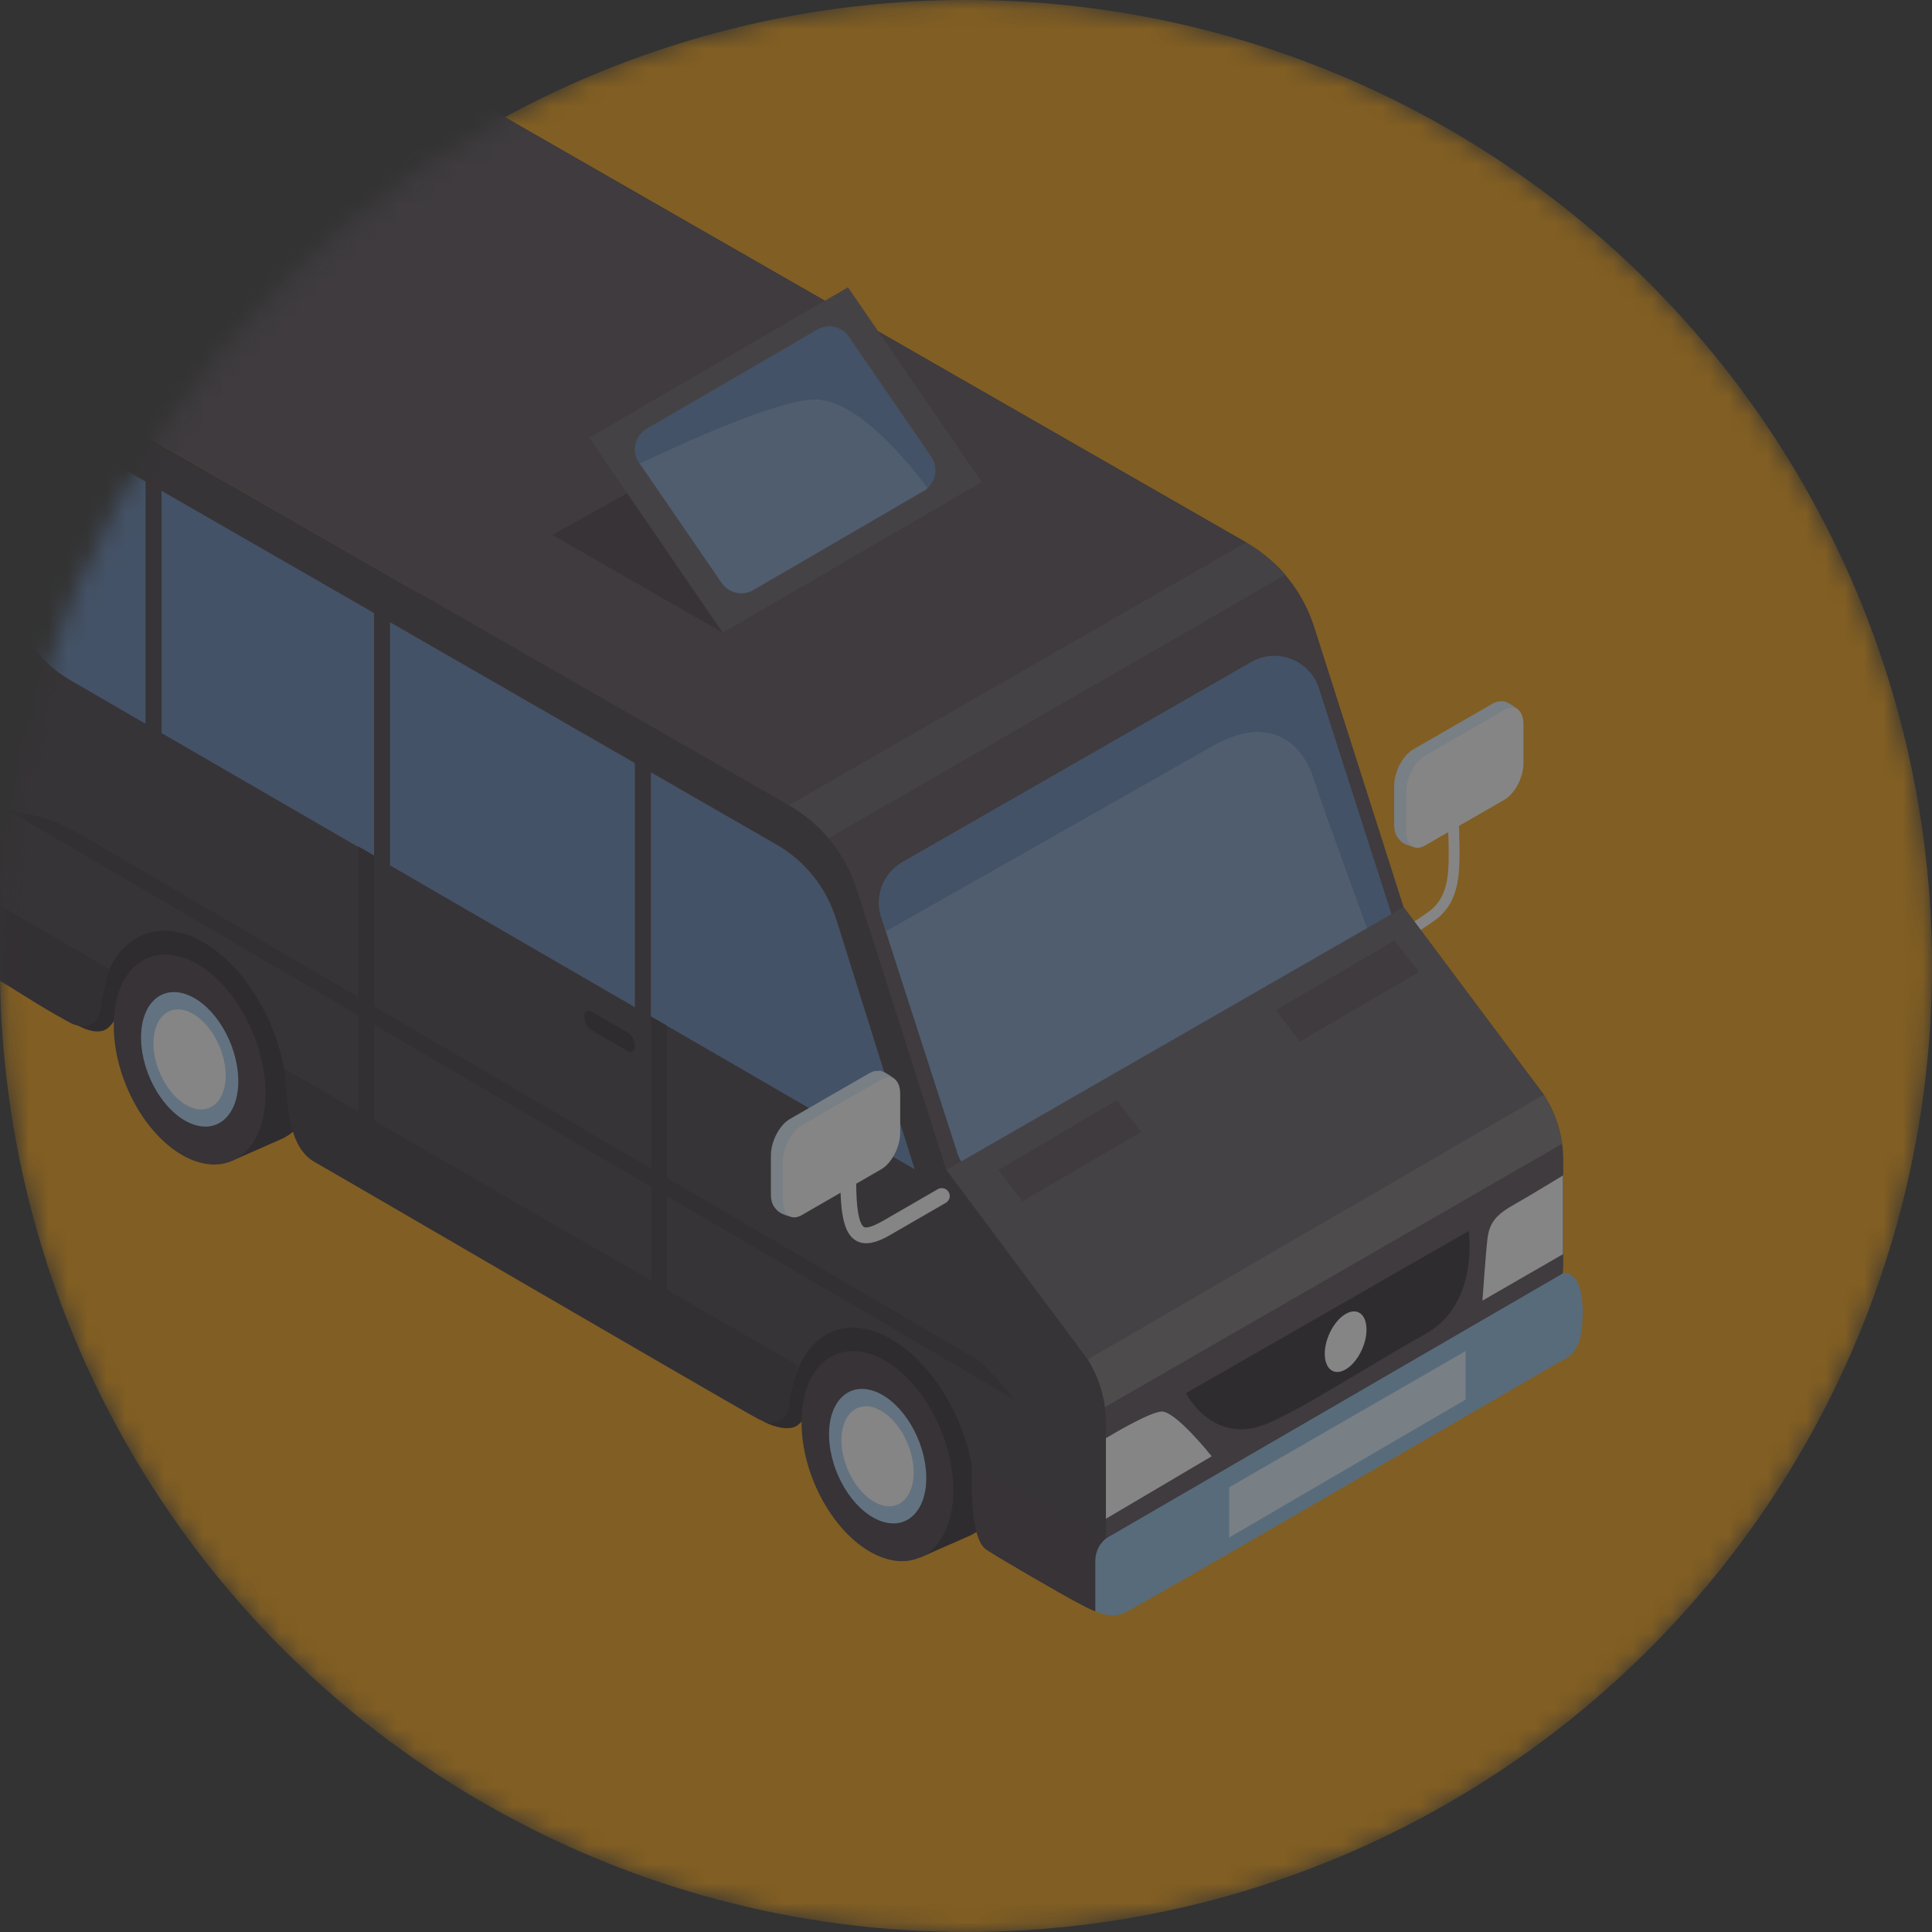 <svg width="100" height="100" viewBox="0 0 100 100" fill="none" xmlns="http://www.w3.org/2000/svg">
<rect x="0" y="0" width="100" height="100" fill="#333333" stroke="none"/>
<g style="mix-blend-mode:luminosity" opacity="0.4">
<mask id="mask0_501_559" style="mask-type:alpha" maskUnits="userSpaceOnUse" x="0" y="0" width="100" height="100">
<circle cx="50" cy="50" r="50" fill="#D9D9D9"/>
</mask>
<g mask="url(#mask0_501_559)">
<circle cx="50" cy="50" r="50" fill="#F59E0B"/>
<path d="M6.242 52.021C6.242 52.021 5.962 53.201 5.282 53.361C4.602 53.521 3.742 52.901 3.742 52.901C3.742 52.901 4.462 50.031 4.592 50.031C4.722 50.031 7.012 50.011 6.242 52.021Z" fill="#282027"/>
<path d="M41.982 72.551C41.982 72.551 41.702 73.731 41.022 73.891C40.342 74.051 39.482 73.561 39.482 73.561C39.482 73.561 40.202 70.561 40.332 70.561C40.462 70.561 42.752 70.541 41.982 72.551Z" fill="#282027"/>
<path d="M73.142 43.441L77.252 41.071C77.792 40.761 78.232 39.911 78.232 39.191V37.161C78.232 36.441 77.792 36.101 77.252 36.421L73.142 38.791C72.602 39.101 72.162 39.951 72.162 40.671V42.701C72.162 43.421 72.602 43.761 73.142 43.441Z" fill="#DEEFFF"/>
<path d="M78.583 36.731C78.583 36.731 78.023 36.271 77.753 36.291C77.483 36.311 78.093 37.171 78.093 37.171L78.583 36.731Z" fill="#DEEFFF"/>
<path d="M73.322 43.871C73.322 43.871 72.592 43.761 72.402 43.411C72.212 43.061 72.342 42.681 72.342 42.681C72.342 42.681 73.342 43.141 73.322 43.871Z" fill="#DEEFFF"/>
<path d="M73.763 43.761L77.873 41.391C78.413 41.081 78.853 40.231 78.853 39.511V37.481C78.853 36.761 78.413 36.421 77.873 36.741L73.763 39.111C73.223 39.421 72.783 40.271 72.783 40.991V43.021C72.783 43.741 73.223 44.081 73.763 43.761Z" fill="white"/>
<path d="M68.322 50.991C68.322 50.991 68.402 50.991 68.442 50.961C68.612 50.881 72.612 48.861 74.302 47.611C75.612 46.641 75.572 45.041 75.532 43.351C75.532 43.031 75.512 42.701 75.512 42.371C75.512 42.221 75.392 42.091 75.232 42.091C75.072 42.091 74.952 42.211 74.952 42.371C74.952 42.711 74.952 43.041 74.972 43.371C75.012 45.051 75.042 46.371 73.972 47.171C72.332 48.391 68.242 50.441 68.202 50.461C68.062 50.531 68.012 50.701 68.082 50.831C68.132 50.931 68.232 50.981 68.332 50.981L68.322 50.991Z" fill="white"/>
<path d="M22.692 4.091L64.502 28.081C66.202 29.051 67.462 30.641 68.042 32.511L72.652 46.961L79.912 56.671C80.562 57.671 80.912 58.841 80.912 60.031V65.501C80.912 66.151 80.732 66.801 80.602 66.971L21.672 33.061V4.681C21.672 4.161 22.242 3.831 22.692 4.091V4.091Z" fill="#4F464D"/>
<path d="M22.091 4.051L-1.619 17.671C-1.619 17.671 -0.879 18.061 -0.799 18.061C-0.719 18.061 22.611 4.291 22.611 4.291L22.091 4.051V4.051Z" fill="#60585E"/>
<path d="M56.7 79.911L30.48 39.351L79.751 57.511L80.6 66.961C80.421 67.251 80.121 67.501 79.621 67.881C79.621 67.881 64.4 76.891 59.181 79.631C57.95 80.271 57.12 80.021 56.711 79.901L56.7 79.911Z" fill="#4F464D"/>
<path d="M66.532 29.761C66.532 29.761 65.962 28.961 64.492 28.071C62.022 29.491 40.822 41.671 40.822 41.671L42.862 43.401L66.532 29.751V29.761Z" fill="#60585E"/>
<path d="M22.692 4.091L-0.979 17.691L40.831 41.681L64.501 28.071L22.692 4.091Z" fill="#4F464D"/>
<path d="M79.911 56.661C79.911 56.661 80.361 57.461 80.491 57.791C80.711 58.381 80.861 59.201 80.861 59.201L57.021 72.931L55.711 69.591L79.921 56.651L79.911 56.661Z" fill="#756F74"/>
<path d="M-0.978 17.691L40.832 41.681C42.532 42.651 43.792 44.241 44.372 46.111L48.982 60.561L56.242 70.271C56.892 71.271 57.242 72.441 57.242 73.631V80.041C55.692 79.691 54.262 79.021 53.352 78.511C41.252 71.741 9.452 53.311 0.422 48.071C-1.078 47.201 -1.998 47.461 -1.998 45.721V18.281C-1.998 17.761 -1.428 17.431 -0.978 17.691Z" fill="#3D343B"/>
<path d="M68.002 40.281C68.482 41.791 71.212 49.241 71.212 49.241C71.212 49.241 71.612 49.071 72.202 48.811C72.082 49.491 71.672 50.111 71.042 50.481L53.072 61.001C51.732 61.781 50.012 61.131 49.542 59.651L45.842 48.191C51.602 44.931 60.552 39.861 62.712 38.621C65.972 36.761 67.522 38.761 68.002 40.271V40.281Z" fill="#779CC9"/>
<path d="M46.701 44.621L64.751 34.271C66.091 33.501 67.801 34.161 68.271 35.631L72.131 47.651C72.251 48.041 72.271 48.431 72.201 48.811C71.611 49.071 71.211 49.241 71.211 49.241C71.211 49.241 68.481 41.791 68.001 40.281C67.521 38.771 65.971 36.771 62.711 38.631C60.551 39.871 51.601 44.931 45.841 48.201L45.601 47.471C45.251 46.381 45.711 45.191 46.701 44.621V44.621Z" fill="#5D80B3"/>
<path d="M72.652 46.951L79.912 56.661L56.312 70.361L48.992 60.551L72.652 46.951Z" fill="#60585E"/>
<path d="M43.272 47.541L47.342 60.521L3.631 35.201C2.771 34.701 2.041 34.011 1.491 33.171L-0.369 30.321C-0.769 29.711 -0.979 29.001 -0.979 28.271V20.031L40.202 43.721C41.661 44.561 42.752 45.921 43.261 47.531L43.272 47.541Z" fill="#5D80B3"/>
<path d="M76.021 63.711C76.021 63.711 76.571 67.461 73.831 69.011C70.611 70.831 67.571 72.821 65.651 73.661C62.791 74.901 61.381 72.111 61.381 72.111L76.031 63.711H76.021Z" fill="#282027"/>
<path d="M72.171 48.681L73.451 50.311L67.281 53.911L66.041 52.291L72.171 48.681Z" fill="#4F464D"/>
<path d="M57.802 56.951L59.072 58.591L52.912 62.181L51.672 60.561L57.802 56.951Z" fill="#4F464D"/>
<path d="M62.712 75.371C62.712 75.371 60.822 72.991 60.102 73.061C59.382 73.131 57.242 74.441 57.242 74.441V78.611L62.712 75.381V75.371Z" fill="white"/>
<path d="M80.91 64.911L76.731 67.321C76.731 67.321 76.891 64.981 76.99 64.121C77.091 63.261 77.471 62.851 78.4 62.331C79.111 61.931 80.9 60.841 80.9 60.841V64.911H80.91Z" fill="white"/>
<path d="M68.57 70.071C68.57 70.861 69.05 71.231 69.65 70.881C70.24 70.541 70.73 69.621 70.73 68.821C70.73 68.021 70.25 67.661 69.65 68.011C69.06 68.351 68.57 69.271 68.57 70.071Z" fill="white"/>
<path d="M50.441 76.931C50.211 73.521 48.041 70.021 45.471 68.991C43.35 68.141 41.63 69.341 41.06 71.601C42.24 72.271 49.861 76.441 50.441 76.931V76.931Z" fill="#282027"/>
<path d="M42.582 76.931C42.152 75.941 41.882 74.861 41.852 73.791C41.782 70.921 43.472 69.291 45.642 70.171C47.802 71.041 49.622 74.061 49.702 76.931H42.582V76.931Z" fill="#282027"/>
<path d="M44.011 72.701C43.961 70.731 45.391 74.111 48.211 75.591C49.431 76.231 50.661 77.061 51.651 77.621C51.381 78.621 50.841 79.221 50.101 79.531C49.991 79.581 47.621 80.621 47.621 80.621L46.281 79.721L47.751 79.341C45.721 78.311 44.081 75.441 44.011 72.711V72.701Z" fill="#282027"/>
<path d="M41.491 73.791C41.561 76.661 43.381 79.701 45.551 80.571C47.721 81.441 49.421 79.821 49.341 76.951C49.271 74.081 47.451 71.041 45.281 70.171C43.111 69.301 41.411 70.921 41.491 73.791Z" fill="#3D333B"/>
<path d="M42.912 74.361C42.962 76.201 44.122 78.141 45.512 78.701C46.902 79.261 47.992 78.221 47.942 76.381C47.892 74.541 46.732 72.601 45.342 72.041C43.952 71.481 42.862 72.521 42.912 74.361Z" fill="#A8CFF4"/>
<path d="M43.552 74.621C43.592 75.991 44.452 77.431 45.482 77.851C46.512 78.271 47.322 77.491 47.292 76.131C47.252 74.761 46.392 73.321 45.362 72.901C44.332 72.481 43.522 73.261 43.552 74.621Z" fill="white"/>
<path d="M14.842 56.391C14.612 52.981 12.442 49.481 9.872 48.451C7.752 47.601 5.932 48.761 5.352 51.021C6.532 51.691 14.262 55.901 14.842 56.391V56.391Z" fill="#282027"/>
<path d="M6.972 56.391C6.542 55.401 6.272 54.321 6.242 53.251C6.172 50.381 7.862 48.751 10.032 49.631C12.192 50.501 14.012 53.521 14.092 56.391H6.972V56.391Z" fill="#282027"/>
<path d="M8.402 52.161C8.352 50.191 9.782 53.571 12.602 55.051C13.822 55.691 15.052 56.521 16.042 57.081C15.772 58.081 15.232 58.681 14.492 58.991C14.382 59.041 12.012 60.081 12.012 60.081L10.672 59.181L12.142 58.801C10.112 57.771 8.472 54.901 8.402 52.171V52.161Z" fill="#282027"/>
<path d="M5.891 53.261C5.961 56.131 7.781 59.171 9.951 60.041C12.121 60.911 13.821 59.291 13.741 56.421C13.671 53.551 11.851 50.511 9.681 49.641C7.511 48.771 5.811 50.391 5.891 53.261Z" fill="#3D333B"/>
<path d="M7.302 53.821C7.352 55.661 8.512 57.601 9.902 58.161C11.292 58.721 12.382 57.681 12.332 55.841C12.282 54.001 11.122 52.061 9.732 51.501C8.342 50.941 7.252 51.981 7.302 53.821Z" fill="#A8CFF4"/>
<path d="M7.942 54.081C7.982 55.451 8.842 56.891 9.872 57.311C10.902 57.731 11.712 56.951 11.682 55.591C11.642 54.221 10.782 52.781 9.752 52.361C8.722 51.941 7.912 52.721 7.942 54.081Z" fill="white"/>
<path d="M57.241 79.631L80.911 65.901C80.911 65.901 81.911 65.661 81.921 67.901C81.921 70.071 81.241 70.201 80.601 70.561C76.341 73.031 59.181 83.001 58.221 83.471C57.851 83.651 57.411 83.691 56.691 83.401V80.811C56.691 80.001 57.251 79.621 57.251 79.621L57.241 79.631Z" fill="#8FBEE5"/>
<path d="M51.022 80.191C50.112 79.531 50.312 75.821 50.312 75.821L57.252 79.621C57.252 79.621 56.692 80.001 56.692 80.811V83.401C56.482 83.321 56.262 83.221 56.002 83.081C54.902 82.511 51.362 80.441 51.022 80.191V80.191Z" fill="#3D333B"/>
<path d="M75.861 69.931V72.441L63.621 79.581V76.981L75.861 69.931Z" fill="#DEEFFF"/>
<path d="M40.882 62.571L44.992 60.201C45.532 59.891 45.972 59.041 45.972 58.321V56.291C45.972 55.571 45.532 55.231 44.992 55.551L40.882 57.921C40.342 58.231 39.902 59.081 39.902 59.801V61.831C39.902 62.551 40.342 62.891 40.882 62.571Z" fill="#DEEFFF"/>
<path d="M46.323 55.861C46.323 55.861 45.763 55.401 45.493 55.421C45.223 55.441 45.833 56.301 45.833 56.301L46.323 55.861V55.861Z" fill="#DEEFFF"/>
<path d="M41.062 63.001C41.062 63.001 40.333 62.891 40.142 62.541C39.953 62.191 40.083 61.811 40.083 61.811C40.083 61.811 41.083 62.271 41.062 63.001V63.001Z" fill="#DEEFFF"/>
<path d="M41.503 62.891L45.613 60.521C46.153 60.211 46.593 59.361 46.593 58.641V56.611C46.593 55.891 46.153 55.551 45.613 55.871L41.503 58.241C40.963 58.551 40.523 59.401 40.523 60.121V62.151C40.523 62.871 40.963 63.211 41.503 62.891Z" fill="white"/>
<path d="M44.831 64.351C45.261 64.351 45.721 64.131 46.13 63.891L48.95 62.261C49.151 62.151 49.221 61.891 49.1 61.701C48.99 61.501 48.73 61.441 48.541 61.551L45.721 63.181C45.071 63.551 44.821 63.561 44.721 63.511C44.541 63.401 44.251 62.861 44.331 60.391C44.331 60.161 44.16 59.971 43.931 59.961H43.92C43.7 59.961 43.511 60.141 43.511 60.361C43.441 62.751 43.66 63.831 44.3 64.211C44.471 64.311 44.651 64.351 44.831 64.351V64.351Z" fill="white"/>
<path d="M41.301 70.681C41.301 70.681 40.881 72.211 40.831 72.781C40.791 73.291 40.311 73.851 39.481 73.551C39.391 73.521 39.301 73.481 39.201 73.421C37.381 72.431 17.731 60.961 16.291 60.151C14.701 59.251 14.931 56.521 14.701 55.301C21.601 59.281 41.301 70.671 41.301 70.671V70.681Z" fill="#332A31"/>
<path d="M5.662 50.161C5.662 50.161 5.242 51.691 5.192 52.261C5.152 52.771 4.672 53.331 3.842 53.031C3.752 53.001 3.662 52.961 3.562 52.901C1.742 51.911 0.922 51.281 -0.518 50.471C-2.108 49.581 -1.998 46.891 -1.998 45.721C4.902 49.701 5.662 50.161 5.662 50.161Z" fill="#332A31"/>
<path d="M33.691 38.321H32.861V56.641H33.691V38.321Z" fill="#3D343B"/>
<path d="M20.191 30.191H19.361V48.511H20.191V30.191Z" fill="#3D343B"/>
<path d="M18.531 58.911H19.361V44.281L18.531 43.801V58.911Z" fill="#332A31"/>
<path d="M33.691 67.861H34.521V53.091L33.691 52.611V67.861Z" fill="#332A31"/>
<path d="M8.361 23.681H7.531V40.001H8.361V23.681Z" fill="#3D343B"/>
<path d="M52.501 72.451C52.501 72.451 51.12 70.681 50.52 70.331C40.331 64.361 13.361 48.571 4.131 43.161C2.141 42.001 0.561 42.031 0.561 42.031L52.511 72.451H52.501Z" fill="#332A31"/>
<path d="M37.412 32.751L28.582 27.681L37.262 22.881L37.412 32.751Z" fill="#3D333B"/>
<path d="M50.812 24.951L37.412 32.751L30.492 22.651L43.892 14.871L50.812 24.951Z" fill="#60585E"/>
<path d="M42.062 20.671C44.082 20.561 46.512 23.251 48.032 25.251C47.962 25.311 47.892 25.371 47.812 25.411L38.992 30.541C38.432 30.871 37.712 30.701 37.352 30.171L33.102 23.981C36.282 22.481 40.272 20.761 42.062 20.661V20.671Z" fill="#779CC9"/>
<path d="M42.061 20.671C40.271 20.771 36.281 22.491 33.101 23.991L33.081 23.961C32.671 23.371 32.861 22.551 33.481 22.191L42.301 17.061C42.861 16.731 43.581 16.901 43.941 17.431L48.201 23.641C48.551 24.161 48.461 24.841 48.021 25.251C46.501 23.251 44.071 20.551 42.051 20.671H42.061Z" fill="#5D80B3"/>
<path d="M32.502 53.451L30.602 52.351C30.402 52.241 30.242 52.351 30.242 52.621C30.242 52.881 30.402 53.201 30.602 53.311L32.502 54.411C32.702 54.521 32.862 54.411 32.862 54.141C32.862 53.881 32.702 53.561 32.502 53.451Z" fill="#282027"/>
</g>
</g>
</svg>
